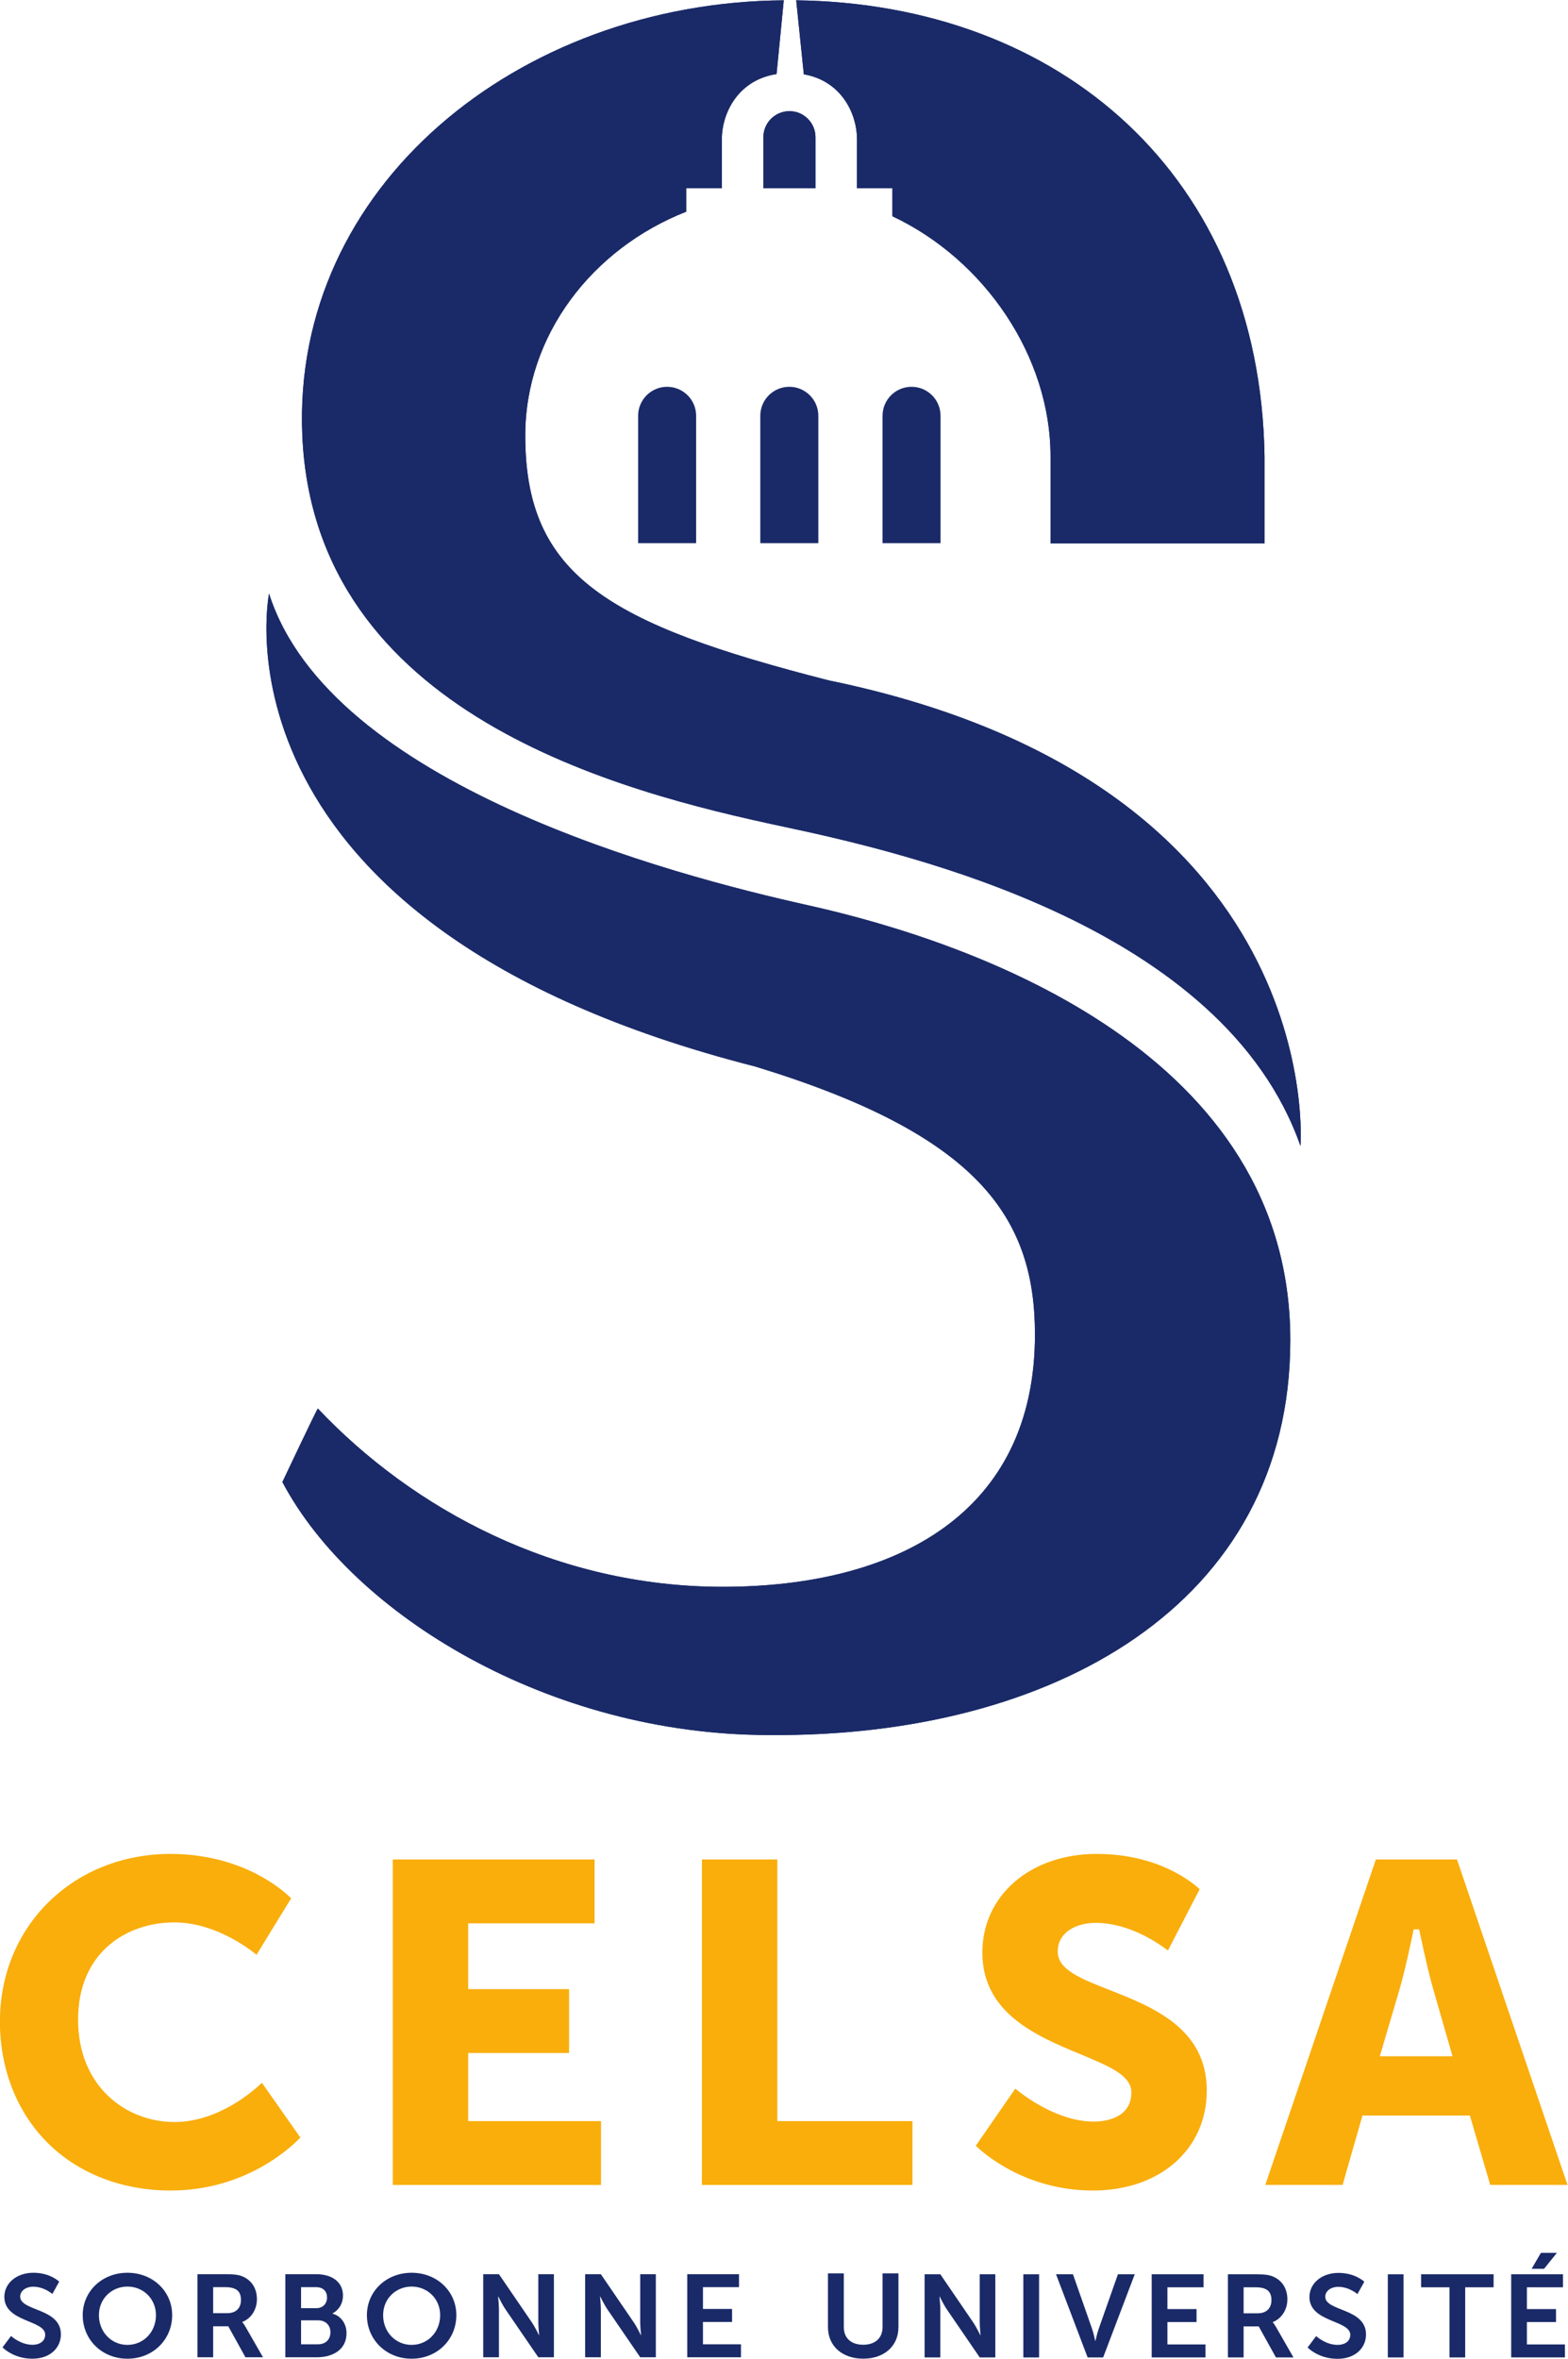 <?xml version="1.0" encoding="UTF-8" standalone="no"?>
<svg
   xmlns:dc="http://purl.org/dc/elements/1.1/"
   xmlns:cc="http://creativecommons.org/ns#"
   xmlns:rdf="http://www.w3.org/1999/02/22-rdf-syntax-ns#"
   xmlns:svg="http://www.w3.org/2000/svg"
   xmlns="http://www.w3.org/2000/svg"
   xmlns:sodipodi="http://sodipodi.sourceforge.net/DTD/sodipodi-0.dtd"
   xmlns:inkscape="http://www.inkscape.org/namespaces/inkscape"
   inkscape:version="1.0beta1 (76ce730, 2019-10-19)"
   sodipodi:docname="Logo Celsa 2018.svg"
   viewBox="0 0 465.507 700"
   height="700"
   width="465.507"
   xml:space="preserve"
   id="svg10"
   version="1.1"><defs
     id="defs14" /><sodipodi:namedview
     inkscape:current-layer="g18"
     inkscape:window-maximized="0"
     inkscape:window-y="23"
     inkscape:window-x="0"
     inkscape:cy="95.588198"
     inkscape:cx="97.903708"
     inkscape:zoom="0.35"
     showgrid="false"
     id="namedview12"
     inkscape:window-height="784"
     inkscape:window-width="1440"
     inkscape:pageshadow="2"
     inkscape:pageopacity="0"
     guidetolerance="10"
     gridtolerance="10"
     objecttolerance="10"
     borderopacity="1"
     inkscape:document-rotation="0"
     bordercolor="#666666"
     pagecolor="#ffffff" /><g
     transform="matrix(1.333,0,0,-1.333,-110.672,244.746)"
     inkscape:label="Logo Celsa"
     inkscape:groupmode="layer"
     id="g18"><g
       transform="matrix(3.413,0,0,3.413,-200.287,-442.925)"
       id="g506"><g
         id="g467"
         transform="translate(1.369)"><path
           d="m 82.362,31.225 c 0,0 0.612,-0.575 1.407,-0.575 0.43,0 0.82,0.216 0.82,0.658 0,0.97 -2.665,0.803 -2.665,2.466 0,0.903 0.812,1.574 1.893,1.574 1.113,0 1.686,-0.581 1.686,-0.581 l -0.445,-0.801 c 0,0 -0.541,0.473 -1.249,0.473 -0.477,0 -0.851,-0.268 -0.851,-0.648 0,-0.963 2.656,-0.727 2.656,-2.46 0,-0.863 -0.684,-1.589 -1.86,-1.589 -1.257,0 -1.949,0.741 -1.949,0.741 z"
           style="opacity:1;fill:#1a2a68;fill-opacity:1;fill-rule:nonzero;stroke:none;stop-opacity:1"
           id="path46"
           inkscape:connector-curvature="0" /><path
           d="m 89.956,35.348 c 1.663,0 2.92,-1.215 2.92,-2.765 0,-1.596 -1.257,-2.841 -2.92,-2.841 -1.662,0 -2.918,1.245 -2.918,2.841 0,1.55 1.256,2.765 2.918,2.765 m 0,-4.704 c 1.035,0 1.861,0.825 1.861,1.939 0,1.07 -0.826,1.864 -1.861,1.864 -1.034,0 -1.86,-0.794 -1.86,-1.864 0,-1.114 0.826,-1.939 1.86,-1.939"
           style="opacity:1;fill:#1a2a68;fill-opacity:1;fill-rule:nonzero;stroke:none;stop-opacity:1"
           id="path50"
           inkscape:connector-curvature="0" /><path
           d="m 94.525,35.255 h 1.82 c 0.613,0 0.891,-0.046 1.138,-0.152 0.565,-0.244 0.923,-0.763 0.923,-1.482 0,-0.649 -0.358,-1.252 -0.955,-1.481 v -0.015 c 0,0 0.079,-0.077 0.191,-0.267 l 1.161,-2.023 h -1.145 l -1.121,2.023 H 95.55 v -2.023 h -1.025 z m 1.948,-2.543 c 0.549,0 0.891,0.314 0.891,0.857 0,0.518 -0.231,0.84 -1.034,0.84 h -0.78 v -1.697 z"
           style="opacity:1;fill:#1a2a68;fill-opacity:1;fill-rule:nonzero;stroke:none;stop-opacity:1"
           id="path54"
           inkscape:connector-curvature="0" /><path
           d="m 100.26,35.255 h 2.021 c 1.017,0 1.741,-0.503 1.741,-1.397 0,-0.504 -0.255,-0.939 -0.684,-1.161 v -0.014 c 0.62,-0.175 0.915,-0.727 0.915,-1.277 0,-1.084 -0.907,-1.571 -1.949,-1.571 h -2.044 z m 2.021,-2.215 c 0.445,0 0.7,0.308 0.7,0.696 0,0.389 -0.239,0.673 -0.717,0.673 h -0.978 v -1.369 z m 0.103,-2.358 c 0.524,0 0.819,0.328 0.819,0.787 0,0.449 -0.302,0.777 -0.819,0.777 h -1.098 v -1.564 z"
           style="opacity:1;fill:#1a2a68;fill-opacity:1;fill-rule:nonzero;stroke:none;stop-opacity:1"
           id="path58"
           inkscape:connector-curvature="0" /><path
           d="m 108.501,35.348 c 1.663,0 2.919,-1.215 2.919,-2.765 0,-1.596 -1.256,-2.841 -2.919,-2.841 -1.662,0 -2.918,1.245 -2.918,2.841 0,1.55 1.256,2.765 2.918,2.765 m 0,-4.704 c 1.034,0 1.862,0.825 1.862,1.939 0,1.07 -0.828,1.864 -1.862,1.864 -1.033,0 -1.86,-0.794 -1.86,-1.864 0,-1.114 0.827,-1.939 1.86,-1.939"
           style="opacity:1;fill:#1a2a68;fill-opacity:1;fill-rule:nonzero;stroke:none;stop-opacity:1"
           id="path62"
           inkscape:connector-curvature="0" /><path
           d="m 113.173,35.255 h 1.026 l 2.139,-3.13 c 0.215,-0.313 0.469,-0.84 0.469,-0.84 h 0.017 c 0,0 -0.056,0.519 -0.056,0.84 v 3.13 h 1.018 v -5.42 h -1.018 l -2.139,3.122 c -0.215,0.314 -0.47,0.84 -0.47,0.84 h -0.016 c 0,0 0.056,-0.519 0.056,-0.84 v -3.122 h -1.026 z"
           style="opacity:1;fill:#1a2a68;fill-opacity:1;fill-rule:nonzero;stroke:none;stop-opacity:1"
           id="path66"
           inkscape:connector-curvature="0" /><path
           d="m 119.824,35.255 h 1.025 l 2.14,-3.13 c 0.216,-0.313 0.469,-0.84 0.469,-0.84 h 0.016 c 0,0 -0.056,0.519 -0.056,0.84 v 3.13 h 1.019 v -5.42 h -1.019 l -2.138,3.122 c -0.215,0.314 -0.47,0.84 -0.47,0.84 h -0.016 c 0,0 0.055,-0.519 0.055,-0.84 v -3.122 h -1.025 z"
           style="opacity:1;fill:#1a2a68;fill-opacity:1;fill-rule:nonzero;stroke:none;stop-opacity:1"
           id="path70"
           inkscape:connector-curvature="0" /><path
           d="m 126.486,35.255 v -5.42 h 3.507 v 0.847 h -2.481 v 1.458 h 1.9 v 0.848 h -1.9 v 1.421 h 2.353 v 0.846 z"
           style="opacity:1;fill:#1a2a68;fill-opacity:1;fill-rule:nonzero;stroke:none;stop-opacity:1"
           id="path74"
           inkscape:connector-curvature="0" /><path
           d="m 135.669,35.308 h 1.035 v -3.507 c 0,-0.733 0.499,-1.148 1.262,-1.148 0.763,0 1.266,0.415 1.266,1.157 v 3.498 h 1.037 v -3.507 c 0,-1.226 -0.922,-2.057 -2.297,-2.057 -1.379,0 -2.303,0.831 -2.303,2.057 z"
           style="opacity:1;fill:#1a2a68;fill-opacity:1;fill-rule:nonzero;stroke:none;stop-opacity:1"
           id="path78"
           inkscape:connector-curvature="0" /><path
           d="m 141.976,35.249 h 1.026 l 2.14,-3.132 c 0.215,-0.313 0.47,-0.841 0.47,-0.841 h 0.014 c 0,0 -0.053,0.519 -0.053,0.841 v 3.132 h 1.017 v -5.423 h -1.017 l -2.14,3.124 c -0.216,0.312 -0.471,0.841 -0.471,0.841 h -0.016 c 0,0 0.056,-0.521 0.056,-0.841 v -3.124 h -1.026 z"
           style="opacity:1;fill:#1a2a68;fill-opacity:1;fill-rule:nonzero;stroke:none;stop-opacity:1"
           id="path82"
           inkscape:connector-curvature="0" /><path
           inkscape:connector-curvature="0"
           id="path84"
           style="opacity:1;fill:#1a2a68;fill-opacity:1;fill-rule:nonzero;stroke:none;stop-opacity:1"
           d="m 148.418,35.247 h 1.028 v -5.423 h -1.028 z" /><path
           d="m 150.552,35.249 h 1.105 l 1.24,-3.538 c 0.112,-0.313 0.206,-0.794 0.206,-0.794 h 0.025 c 0,0 0.103,0.481 0.215,0.794 l 1.248,3.538 h 1.097 l -2.061,-5.423 h -1.014 z"
           style="opacity:1;fill:#1a2a68;fill-opacity:1;fill-rule:nonzero;stroke:none;stop-opacity:1"
           id="path88"
           inkscape:connector-curvature="0" /><path
           d="m 156.795,35.249 h 3.381 v -0.849 h -2.355 v -1.421 h 1.9 v -0.847 h -1.9 v -1.459 h 2.481 v -0.847 h -3.507 z"
           style="opacity:1;fill:#1a2a68;fill-opacity:1;fill-rule:nonzero;stroke:none;stop-opacity:1"
           id="path92"
           inkscape:connector-curvature="0" /><path
           d="m 161.767,35.249 h 1.822 c 0.613,0 0.89,-0.046 1.137,-0.154 0.563,-0.245 0.923,-0.763 0.923,-1.482 0,-0.648 -0.36,-1.252 -0.954,-1.481 v -0.015 c 0,0 0.079,-0.078 0.189,-0.267 l 1.162,-2.024 h -1.145 l -1.122,2.024 h -0.987 v -2.024 h -1.025 z m 1.947,-2.545 c 0.55,0 0.893,0.314 0.893,0.857 0,0.518 -0.233,0.839 -1.034,0.839 h -0.781 v -1.696 z"
           style="opacity:1;fill:#1a2a68;fill-opacity:1;fill-rule:nonzero;stroke:none;stop-opacity:1"
           id="path96"
           inkscape:connector-curvature="0" /><path
           d="m 167.525,31.216 c 0,0 0.612,-0.572 1.408,-0.572 0.429,0 0.82,0.213 0.82,0.656 0,0.97 -2.665,0.803 -2.665,2.466 0,0.902 0.811,1.573 1.893,1.573 1.114,0 1.687,-0.579 1.687,-0.579 l -0.448,-0.802 c 0,0 -0.541,0.472 -1.247,0.472 -0.478,0 -0.852,-0.265 -0.852,-0.648 0,-0.962 2.658,-0.725 2.658,-2.46 0,-0.862 -0.684,-1.587 -1.862,-1.587 -1.256,0 -1.948,0.74 -1.948,0.74 z"
           style="opacity:1;fill:#1a2a68;fill-opacity:1;fill-rule:nonzero;stroke:none;stop-opacity:1"
           id="path100"
           inkscape:connector-curvature="0" /><path
           inkscape:connector-curvature="0"
           id="path102"
           style="opacity:1;fill:#1a2a68;fill-opacity:1;fill-rule:nonzero;stroke:none;stop-opacity:1"
           d="m 172.202,35.247 h 1.025 v -5.423 h -1.025 z" /><path
           d="m 176.229,34.401 h -1.855 v 0.847 h 4.732 v -0.847 h -1.854 v -4.576 h -1.023 z"
           style="opacity:1;fill:#1a2a68;fill-opacity:1;fill-rule:nonzero;stroke:none;stop-opacity:1"
           id="path106"
           inkscape:connector-curvature="0" /><path
           d="m 182.192,36.645 -0.604,-1.038 h 0.811 l 0.836,1.038 z m -1.939,-1.397 v -5.421 h 3.506 v 0.846 h -2.48 v 1.459 h 1.899 v 0.848 h -1.899 v 1.421 h 2.352 v 0.847 z"
           style="opacity:1;fill:#1a2a68;fill-opacity:1;fill-rule:nonzero;stroke:none;stop-opacity:1"
           id="path110"
           inkscape:connector-curvature="0" /></g><g
         id="g440"
         transform="matrix(2.66,0,0,2.66,-25.605,-6.46)"><path
           d="m 59.484,58.123 h 1.424 v 3.123 c 0,0.393 -0.319,0.711 -0.712,0.711 -0.393,0 -0.712,-0.318 -0.712,-0.711 z"
           style="opacity:1;fill:#1a2a68;fill-opacity:1;fill-rule:nonzero;stroke:none;stop-opacity:1"
           id="path114"
           inkscape:connector-curvature="0" /><path
           d="m 56.487,58.123 h 1.423 v 3.123 c 0,0.393 -0.319,0.711 -0.712,0.711 -0.392,0 -0.711,-0.318 -0.711,-0.711 z"
           style="opacity:1;fill:#1a2a68;fill-opacity:1;fill-rule:nonzero;stroke:none;stop-opacity:1"
           id="path118"
           inkscape:connector-curvature="0" /><path
           d="m 62.483,58.123 h 1.423 v 3.123 c 0,0.393 -0.319,0.711 -0.712,0.711 -0.393,0 -0.711,-0.318 -0.711,-0.711 z"
           style="opacity:1;fill:#1a2a68;fill-opacity:1;fill-rule:nonzero;stroke:none;stop-opacity:1"
           id="path122"
           inkscape:connector-curvature="0" /><path
           d="m 60.552,69.619 c 0.948,-0.167 1.304,-1 1.304,-1.582 v -1.211 h 0.868 v -0.687 c 2.27,-1.068 3.88,-3.447 3.88,-5.885 v -0.047 -2.09 h 5.25 v 2.137 c -0.112,6.887 -5.015,11.094 -11.489,11.179 z"
           style="opacity:1;fill:#1a2a68;fill-opacity:1;fill-rule:nonzero;stroke:none;stop-opacity:1"
           id="path126"
           inkscape:connector-curvature="0" /><path
           d="m 60.552,69.619 c 0.948,-0.167 1.304,-1 1.304,-1.582 v -1.211 h 0.868 v -0.687 c 2.27,-1.068 3.88,-3.447 3.88,-5.885 v -0.047 -2.09 h 5.25 v 2.137 c -0.112,6.887 -5.015,11.094 -11.489,11.179 z"
           style="opacity:1;fill:#1a2a68;fill-opacity:1;fill-rule:nonzero;stroke:none;stop-opacity:1"
           id="path130"
           inkscape:connector-curvature="0" /><path
           d="m 59.56,68.076 v -1.251 h 1.278 v 1.251 c 0,0.353 -0.286,0.639 -0.639,0.639 -0.353,0 -0.639,-0.286 -0.639,-0.639"
           style="opacity:1;fill:#1a2a68;fill-opacity:1;fill-rule:nonzero;stroke:none;stop-opacity:1"
           id="path134"
           inkscape:connector-curvature="0" /><path
           d="m 59.56,68.076 v -1.251 h 1.278 v 1.251 c 0,0.353 -0.286,0.639 -0.639,0.639 -0.353,0 -0.639,-0.286 -0.639,-0.639"
           style="opacity:1;fill:#1a2a68;fill-opacity:1;fill-rule:nonzero;stroke:none;stop-opacity:1"
           id="path138"
           inkscape:connector-curvature="0" /><path
           d="m 61.161,54.759 c -5.419,1.385 -7.443,2.566 -7.443,6 0,2.465 1.643,4.586 3.95,5.492 v 0.574 h 0.873 v 1.213 c 0,0.588 0.365,1.435 1.342,1.587 l 0.177,1.808 c -6.525,-0.049 -12.077,-4.582 -11.811,-10.674 0.298,-6.819 7.774,-8.73 11.802,-9.586 3.169,-0.673 10.795,-2.458 12.685,-7.829 0,0 0.708,8.889 -11.575,11.415"
           style="opacity:1;fill:#1a2a68;fill-opacity:1;fill-rule:nonzero;stroke:none;stop-opacity:1"
           id="path142"
           inkscape:connector-curvature="0" /><path
           d="m 61.161,54.759 c -5.419,1.385 -7.443,2.566 -7.443,6 0,2.465 1.643,4.586 3.95,5.492 v 0.574 h 0.873 v 1.213 c 0,0.588 0.365,1.435 1.342,1.587 l 0.177,1.808 c -6.525,-0.049 -12.077,-4.582 -11.811,-10.674 0.298,-6.819 7.774,-8.73 11.802,-9.586 3.169,-0.673 10.795,-2.458 12.685,-7.829 0,0 0.708,8.889 -11.575,11.415"
           style="opacity:1;fill:#1a2a68;fill-opacity:1;fill-rule:nonzero;stroke:none;stop-opacity:1"
           id="path146"
           inkscape:connector-curvature="0" /><path
           d="m 59.359,45.292 c 5.464,-1.666 6.863,-3.692 6.863,-6.57 0,-4.386 -3.398,-6.187 -7.663,-6.187 -4.083,0 -7.595,1.903 -9.929,4.371 -0.012,0.013 -0.87,-1.802 -0.87,-1.802 1.718,-3.247 6.547,-6.203 11.937,-6.203 h 0.007 0.007 c 6.903,-0.058 12.775,3.174 12.775,9.683 0,6.99 -7.617,9.725 -11.843,10.664 -3.326,0.74 -11.718,2.948 -13.21,7.638 0,0 -1.666,-8.129 11.926,-11.594"
           style="opacity:1;fill:#1a2a68;fill-opacity:1;fill-rule:nonzero;stroke:none;stop-opacity:1"
           id="path150"
           inkscape:connector-curvature="0" /><path
           d="m 59.359,45.292 c 5.464,-1.666 6.863,-3.692 6.863,-6.57 0,-4.386 -3.398,-6.187 -7.663,-6.187 -4.083,0 -7.595,1.903 -9.929,4.371 -0.012,0.013 -0.87,-1.802 -0.87,-1.802 1.718,-3.247 6.547,-6.203 11.937,-6.203 h 0.007 0.007 c 6.903,-0.058 12.775,3.174 12.775,9.683 0,6.99 -7.617,9.725 -11.843,10.664 -3.326,0.74 -11.718,2.948 -13.21,7.638 0,0 -1.666,-8.129 11.926,-11.594"
           style="opacity:1;fill:#1a2a68;fill-opacity:1;fill-rule:nonzero;stroke:none;stop-opacity:1"
           id="path154"
           inkscape:connector-curvature="0" /></g><g
         id="g447"
         transform="translate(1.552)"><path
           d="m 92.594,40.711 c -3.189,0 -6.056,1.118 -8.069,3.149 -1.982,1.996 -3.073,4.792 -3.073,7.873 0,6.231 4.79,10.931 11.142,10.931 2.721,0 4.744,-0.816 5.962,-1.502 1.032,-0.581 1.672,-1.163 1.902,-1.391 l -2.261,-3.685 c -0.584,0.477 -2.78,2.111 -5.361,2.111 -3.128,0 -6.283,-1.961 -6.283,-6.343 0,-4.383 3.16,-6.675 6.283,-6.675 2.839,0 5.12,1.991 5.713,2.558 l 2.509,-3.569 c -0.51,-0.54 -3.495,-3.457 -8.464,-3.457"
           style="opacity:1;fill:#f9ae0c;fill-opacity:1;fill-rule:nonzero;stroke:none;stop-opacity:1"
           id="path158"
           inkscape:connector-curvature="0" /><path
           d="m 107.09,41.075 v 21.227 h 13.166 v -4.166 h -8.246 v -4.29 h 6.583 v -4.166 h -6.583 v -4.441 h 8.667 v -4.164 z"
           style="opacity:1;fill:#f9ae0c;fill-opacity:1;fill-rule:nonzero;stroke:none;stop-opacity:1"
           id="path162"
           inkscape:connector-curvature="0" /><path
           d="m 127.261,41.075 v 21.227 h 4.921 v -17.063 h 8.818 v -4.164 z"
           style="opacity:1;fill:#f9ae0c;fill-opacity:1;fill-rule:nonzero;stroke:none;stop-opacity:1"
           id="path166"
           inkscape:connector-curvature="0" /><path
           d="m 152.778,40.711 c -4.418,0 -7.155,2.443 -7.646,2.92 l 2.579,3.726 c 0.576,-0.479 2.764,-2.149 5.128,-2.149 0.574,0 2.446,0.138 2.446,1.906 0,1.105 -1.456,1.709 -3.302,2.476 -2.862,1.188 -6.421,2.667 -6.421,6.643 0,3.727 3.137,6.431 7.458,6.431 3.985,0 6.208,-1.823 6.722,-2.3 l -2.07,-4 c -0.546,0.422 -2.498,1.803 -4.712,1.803 -1.234,0 -2.479,-0.58 -2.479,-1.873 0,-1.177 1.482,-1.758 3.359,-2.496 2.834,-1.115 6.366,-2.504 6.366,-6.565 0,-3.838 -3.055,-6.522 -7.428,-6.522"
           style="opacity:1;fill:#f9ae0c;fill-opacity:1;fill-rule:nonzero;stroke:none;stop-opacity:1"
           id="path170"
           inkscape:connector-curvature="0" /><path
           d="m 173.677,57.598 c -0.052,-0.248 -0.505,-2.426 -0.873,-3.7 l -1.306,-4.43 h 4.743 l -1.274,4.43 c -0.383,1.326 -0.867,3.678 -0.872,3.7 l -0.031,0.146 h -0.358 z m 5.025,-16.522 -1.328,4.528 h -7.007 l -1.299,-4.528 h -5.044 l 7.215,21.227 h 5.294 l 7.214,-21.227 z"
           style="opacity:1;fill:#f9ae0c;fill-opacity:1;fill-rule:nonzero;stroke:none;stop-opacity:1"
           id="path174"
           inkscape:connector-curvature="0" /></g></g></g></svg>
